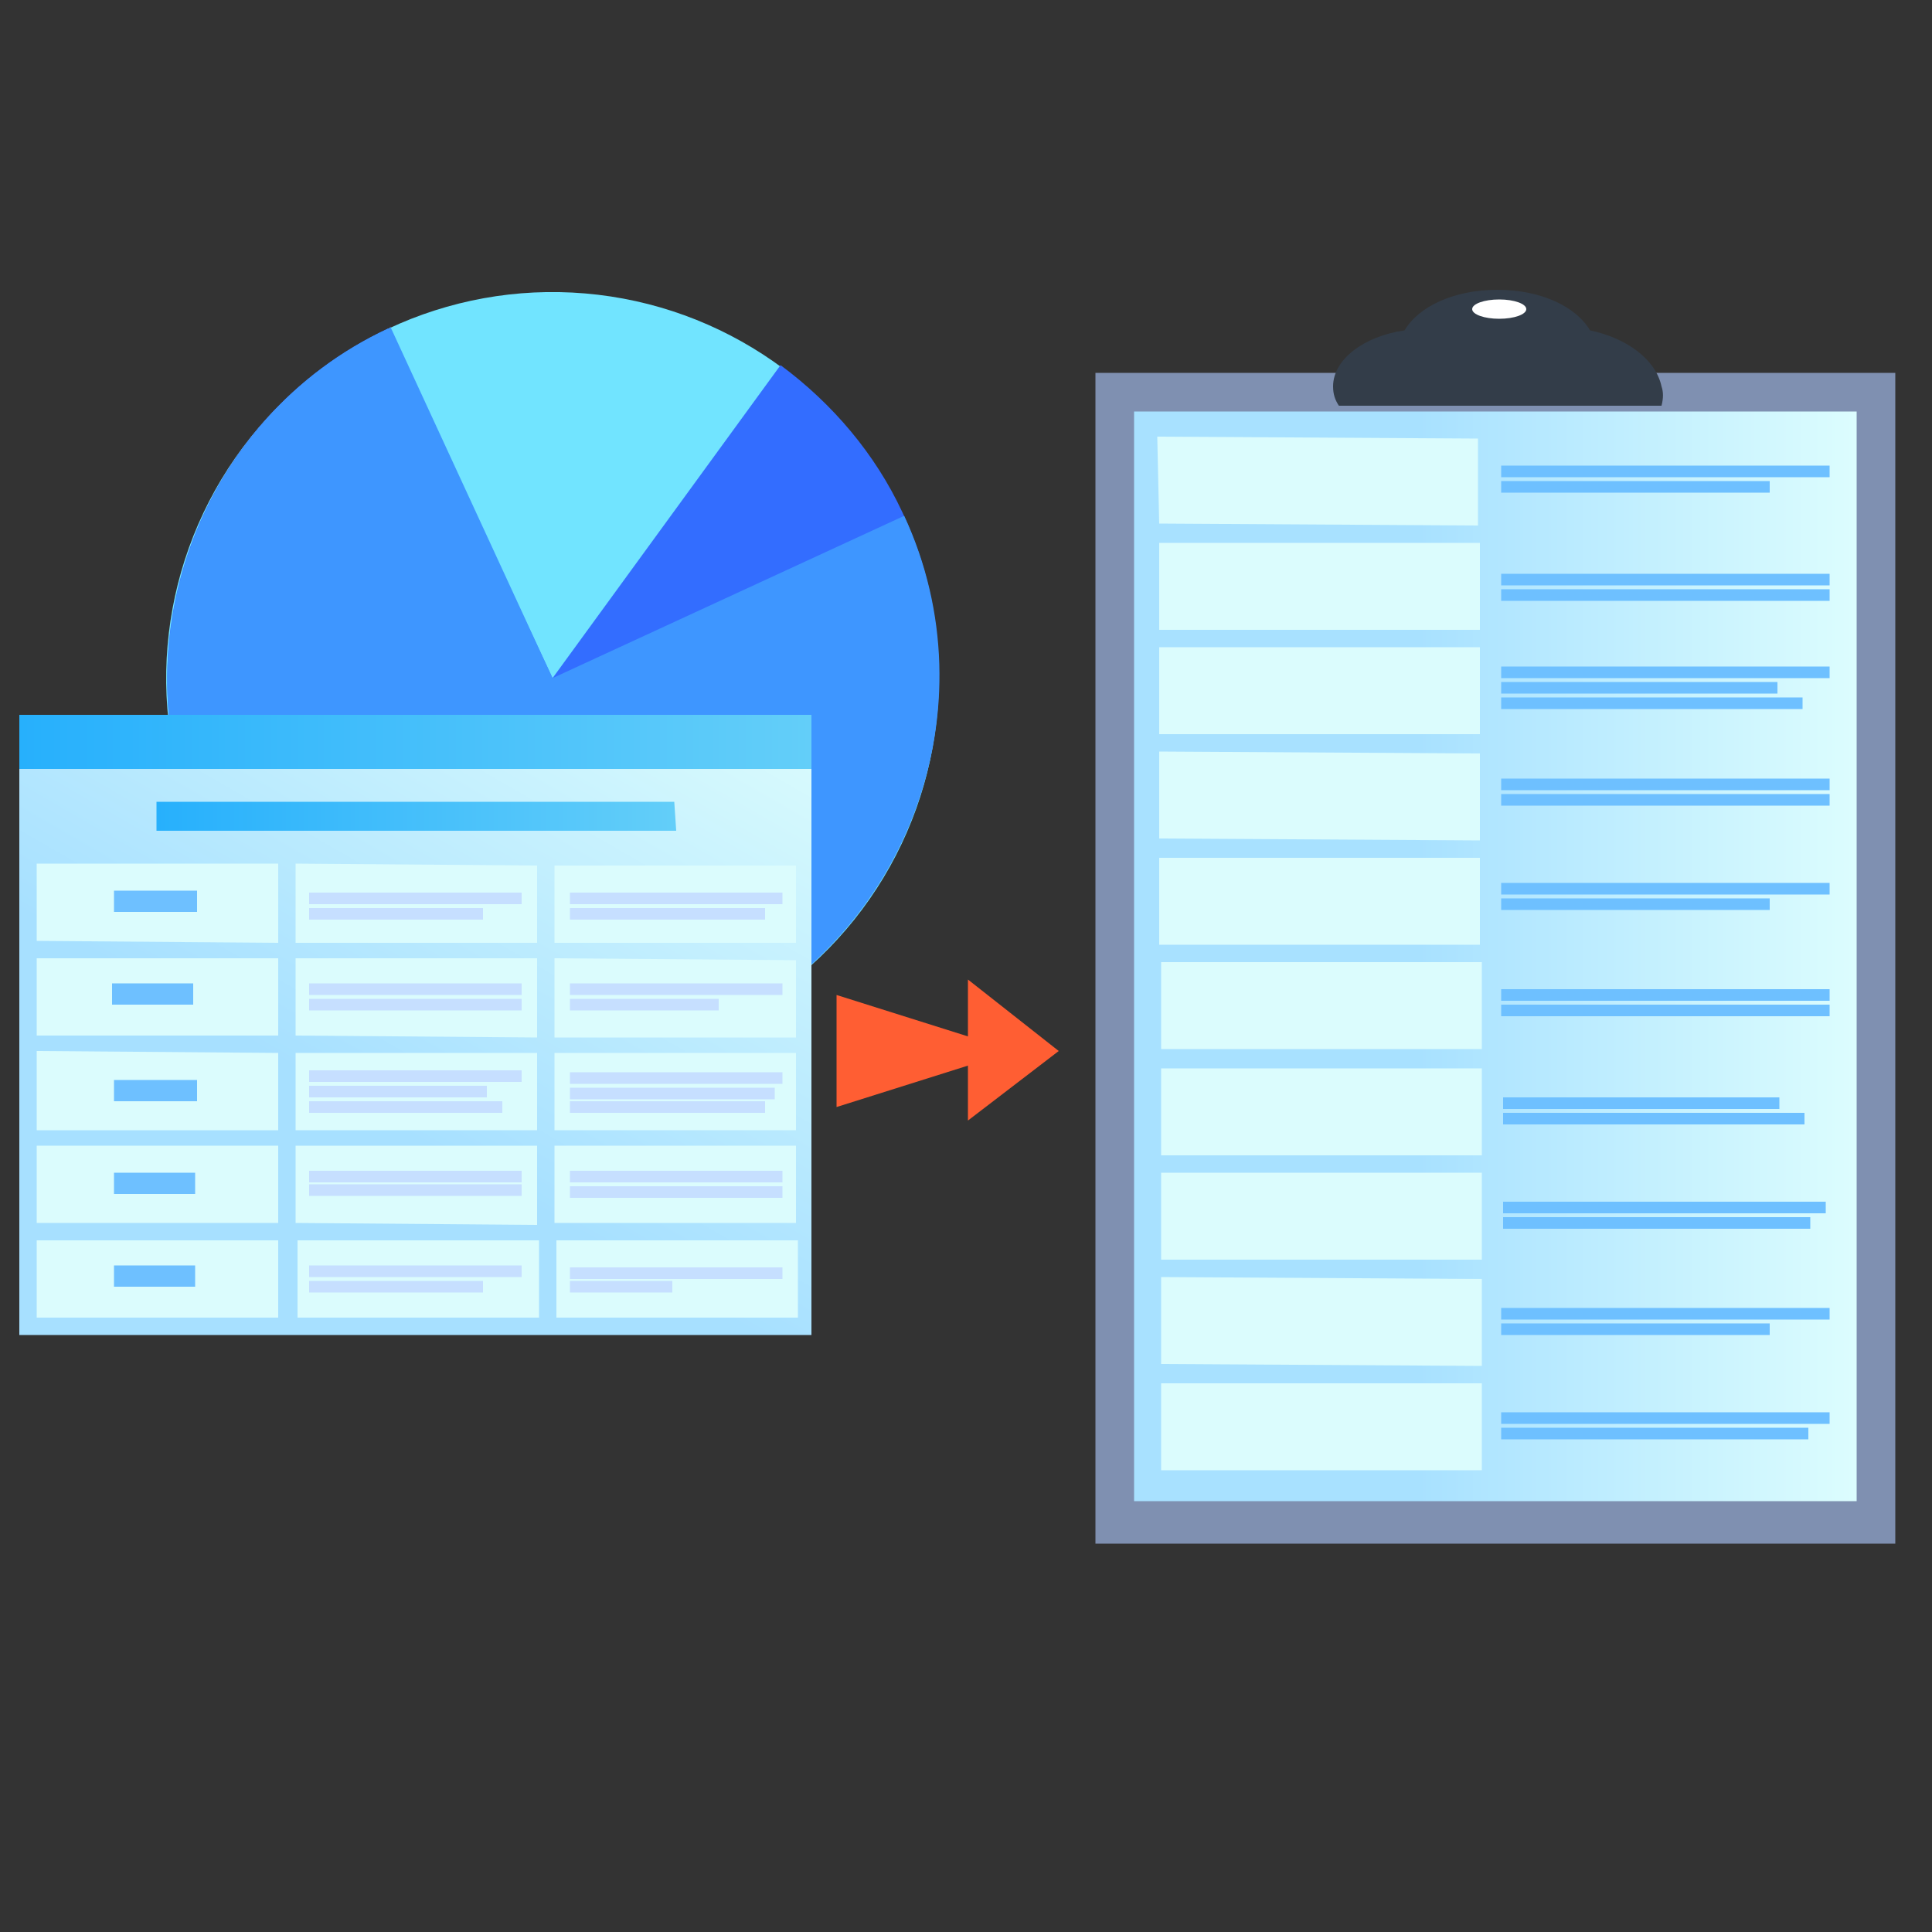 <?xml version="1.0" encoding="utf-8"?>
<!-- Generator: Adobe Illustrator 26.0.1, SVG Export Plug-In . SVG Version: 6.00 Build 0)  -->
<svg version="1.1" id="Layer_1" xmlns="http://www.w3.org/2000/svg" xmlns:xlink="http://www.w3.org/1999/xlink" x="0px" y="0px"
	 viewBox="0 0 100 100" style="enable-background:new 0 0 100 100;" xml:space="preserve">
<rect x="0" y="0" width="100" height="100" fill="#333333" stroke="none"/>
<style type="text/css">
	.st0{fill:#71E4FF;}
	.st1{fill:#336DFF;}
	.st2{fill:#3E96FF;}
	.st3{fill:#7F90B1;}
	.st4{fill:url(#SVGID_1_);}
	.st5{fill:#DBFCFD;}
	.st6{fill:#6EC0FF;}
	.st7{fill:#FF5E33;}
	.st8{fill:url(#SVGID_00000003795710180917922410000008496113406445129645_);}
	.st9{fill:url(#SVGID_00000147906099375512063310000015646591059530375602_);}
	.st10{fill:url(#SVGID_00000018928949782243735650000004785102707176640162_);}
	.st11{fill:#C6DFFF;}
	.st12{fill:#333D49;}
	.st13{fill:#FFFFFF;}
</style>
<ellipse transform="matrix(0.905 -0.425 0.425 0.905 -12.203 15.503)" class="st0" cx="28.6" cy="35.1" rx="20" ry="20"/>
<path class="st1" d="M28.6,35.1l11.8-16.2c2.7,2,4.9,4.6,6.3,7.6c4.7,9.9,0.3,21.9-9.6,26.6s-22,0.3-26.6-9.6S10.2,21.6,20.1,17
	L28.6,35.1z"/>
<path class="st2" d="M28.6,35.1l18.2-8.4c4.6,9.9,0.2,21.8-9.7,26.5c-9.9,4.7-22,0.3-26.6-9.6S10.2,21.6,20.1,17c0,0,0.1,0,0.1-0.1
	L28.6,35.1z"/>
<rect x="56.7" y="19.3" class="st3" width="41.4" height="60.6"/>
<linearGradient id="SVGID_1_" gradientUnits="userSpaceOnUse" x1="58.68" y1="52.5" x2="96.07" y2="52.5" gradientTransform="matrix(1 0 0 -1 0 102)">
	<stop  offset="0.394" style="stop-color:#A8E1FF"/>
	<stop  offset="1" style="stop-color:#DCFDFE"/>
</linearGradient>
<rect x="58.7" y="21.3" class="st4" width="37.4" height="56.4"/>
<g>
	<polygon class="st5" points="76.5,27.2 60,27.1 59.9,22.6 76.5,22.7 	"/>
	<polygon class="st5" points="76.6,32.6 60,32.6 60,28.1 76.6,28.1 	"/>
	<polygon class="st5" points="76.6,38 60,38 60,33.5 76.6,33.5 	"/>
	<polygon class="st5" points="76.6,43.5 60,43.4 60,38.9 76.6,39 	"/>
	<polygon class="st5" points="76.6,48.9 60,48.9 60,44.4 76.6,44.4 	"/>
	<polygon class="st5" points="76.7,54.3 60.1,54.3 60.1,49.8 76.7,49.8 	"/>
</g>
<polygon class="st5" points="76.7,59.8 60.1,59.8 60.1,55.3 76.7,55.3 "/>
<polygon class="st5" points="76.7,65.2 60.1,65.2 60.1,60.7 76.7,60.7 "/>
<polygon class="st5" points="76.7,70.7 60.1,70.6 60.1,66.1 76.7,66.2 "/>
<polygon class="st5" points="76.7,76.1 60.1,76.1 60.1,71.6 76.7,71.6 "/>
<rect x="77.7" y="24.1" class="st6" width="17" height="0.6"/>
<rect x="77.7" y="24.9" class="st6" width="13.9" height="0.6"/>
<rect x="77.7" y="29.7" class="st6" width="17" height="0.6"/>
<rect x="77.7" y="30.5" class="st6" width="17" height="0.6"/>
<rect x="77.7" y="34.5" class="st6" width="17" height="0.6"/>
<rect x="77.7" y="35.3" class="st6" width="14.3" height="0.6"/>
<rect x="77.7" y="40.3" class="st6" width="17" height="0.6"/>
<rect x="77.7" y="41.1" class="st6" width="17" height="0.6"/>
<rect x="77.7" y="36.1" class="st6" width="15.6" height="0.6"/>
<rect x="77.7" y="45.7" class="st6" width="17" height="0.6"/>
<rect x="77.7" y="46.5" class="st6" width="13.9" height="0.6"/>
<rect x="77.7" y="51.2" class="st6" width="17" height="0.6"/>
<rect x="77.7" y="52" class="st6" width="17" height="0.6"/>
<rect x="77.8" y="56.8" class="st6" width="14.3" height="0.6"/>
<rect x="77.8" y="57.6" class="st6" width="15.6" height="0.6"/>
<rect x="77.8" y="62.2" class="st6" width="16.7" height="0.6"/>
<rect x="77.8" y="63" class="st6" width="15.9" height="0.6"/>
<rect x="77.7" y="67.7" class="st6" width="17" height="0.6"/>
<rect x="77.7" y="68.5" class="st6" width="13.9" height="0.6"/>
<rect x="77.7" y="73.1" class="st6" width="17" height="0.6"/>
<rect x="77.7" y="73.9" class="st6" width="15.9" height="0.6"/>
<g>
	<polygon class="st7" points="43.3,57.3 43.3,51.5 52.5,54.4 	"/>
	<polygon class="st7" points="50.1,58 50.1,50.7 54.8,54.4 	"/>
</g>
<g>
	
		<linearGradient id="SVGID_00000138536332959005580050000000926028733633851800_" gradientUnits="userSpaceOnUse" x1="9.438" y1="28.008" x2="33.562" y2="69.792" gradientTransform="matrix(1 0 0 -1 0 102)">
		<stop  offset="0.394" style="stop-color:#A7E0FF"/>
		<stop  offset="1" style="stop-color:#DBFCFD"/>
	</linearGradient>
	<rect x="1" y="37.1" style="fill:url(#SVGID_00000138536332959005580050000000926028733633851800_);" width="41" height="32"/>
	
		<linearGradient id="SVGID_00000006672668997770839400000003502658802996953017_" gradientUnits="userSpaceOnUse" x1="1" y1="63.61" x2="42" y2="63.61" gradientTransform="matrix(1 0 0 -1 0 102)">
		<stop  offset="1.978731e-03" style="stop-color:#27B0FC"/>
		<stop  offset="1" style="stop-color:#63CEF9"/>
	</linearGradient>
	<polygon style="fill:url(#SVGID_00000006672668997770839400000003502658802996953017_);" points="42,39.8 1,39.8 1,37 42,37 	"/>
	<polygon class="st5" points="14.4,48.8 1.9,48.7 1.9,44.7 14.4,44.7 	"/>
	<polygon class="st5" points="14.4,53.6 1.9,53.6 1.9,49.6 14.4,49.6 	"/>
	<polygon class="st5" points="14.4,58.5 1.9,58.5 1.9,54.4 14.4,54.5 	"/>
	<polygon class="st5" points="14.4,63.3 1.9,63.3 1.9,59.3 14.4,59.3 	"/>
	<rect x="1.9" y="64.2" class="st5" width="12.5" height="4"/>
	<polygon class="st5" points="27.8,48.8 15.3,48.8 15.3,44.7 27.8,44.8 	"/>
	<polygon class="st5" points="27.8,53.7 15.3,53.6 15.3,49.6 27.8,49.6 	"/>
	<polygon class="st5" points="27.8,58.5 15.3,58.5 15.3,54.5 27.8,54.5 	"/>
	<polygon class="st5" points="27.8,63.4 15.3,63.3 15.3,59.3 27.8,59.3 	"/>
	<rect x="15.4" y="64.2" class="st5" width="12.5" height="4"/>
	<polygon class="st5" points="41.2,48.8 28.7,48.8 28.7,44.8 41.2,44.8 	"/>
	<polygon class="st5" points="41.2,53.7 28.7,53.7 28.7,49.6 41.2,49.7 	"/>
	<polygon class="st5" points="41.2,58.5 28.7,58.5 28.7,54.5 41.2,54.5 	"/>
	<rect x="28.7" y="59.3" class="st5" width="12.5" height="4"/>
	<rect x="28.8" y="64.2" class="st5" width="12.5" height="4"/>
	
		<linearGradient id="SVGID_00000084524223094748901070000012437268152211965583_" gradientUnits="userSpaceOnUse" x1="8.05" y1="59.765" x2="34.95" y2="59.765" gradientTransform="matrix(1 0 0 -1 0 102)">
		<stop  offset="1.978731e-03" style="stop-color:#27B0FC"/>
		<stop  offset="1" style="stop-color:#63CEF9"/>
	</linearGradient>
	<polygon style="fill:url(#SVGID_00000084524223094748901070000012437268152211965583_);" points="35,43 8.1,43 8.1,41.5 34.9,41.5 
			"/>
	<rect x="5.9" y="46.1" class="st6" width="4.3" height="1.1"/>
	<rect x="5.8" y="50.9" class="st6" width="4.2" height="1.1"/>
	<rect x="5.9" y="55.9" class="st6" width="4.3" height="1.1"/>
	<rect x="5.9" y="60.7" class="st6" width="4.2" height="1.1"/>
	<rect x="5.9" y="65.5" class="st6" width="4.2" height="1.1"/>
	<rect x="16" y="46.2" class="st11" width="11" height="0.6"/>
	<rect x="16" y="47" class="st11" width="9" height="0.6"/>
	<rect x="16" y="50.9" class="st11" width="11" height="0.6"/>
	<rect x="16" y="51.7" class="st11" width="11" height="0.6"/>
	<rect x="16" y="55.4" class="st11" width="11" height="0.6"/>
	<rect x="16" y="56.2" class="st11" width="9.2" height="0.6"/>
	<rect x="16" y="60.6" class="st11" width="11" height="0.6"/>
	<rect x="16" y="61.3" class="st11" width="11" height="0.6"/>
	<rect x="16" y="57" class="st11" width="10" height="0.6"/>
	<rect x="16" y="65.5" class="st11" width="11" height="0.6"/>
	<rect x="16" y="66.3" class="st11" width="9" height="0.6"/>
	<rect x="29.5" y="46.2" class="st11" width="11" height="0.6"/>
	<rect x="29.5" y="47" class="st11" width="10.1" height="0.6"/>
	<rect x="29.5" y="50.9" class="st11" width="11" height="0.6"/>
	<rect x="29.5" y="51.7" class="st11" width="7.7" height="0.6"/>
	<rect x="29.5" y="55.5" class="st11" width="11" height="0.6"/>
	<rect x="29.5" y="56.3" class="st11" width="10.6" height="0.6"/>
	<rect x="29.5" y="60.6" class="st11" width="11" height="0.6"/>
	<rect x="29.5" y="61.4" class="st11" width="11" height="0.6"/>
	<rect x="29.5" y="57" class="st11" width="10.1" height="0.6"/>
	<rect x="29.5" y="65.6" class="st11" width="11" height="0.6"/>
	<rect x="29.5" y="66.3" class="st11" width="5.3" height="0.6"/>
</g>
<path class="st12" d="M69.3,21c-0.2-0.3-0.3-0.6-0.3-1c0-1.4,1.6-2.6,3.7-2.9v0c0.7-1.2,2.5-2.1,4.8-2.1s4.1,0.9,4.8,2.1v0
	c1.9,0.4,3.4,1.5,3.7,2.9c0.1,0.3,0.1,0.6,0,1"/>
<ellipse class="st13" cx="77.6" cy="16" rx="1.4" ry="0.5"/>
</svg>
